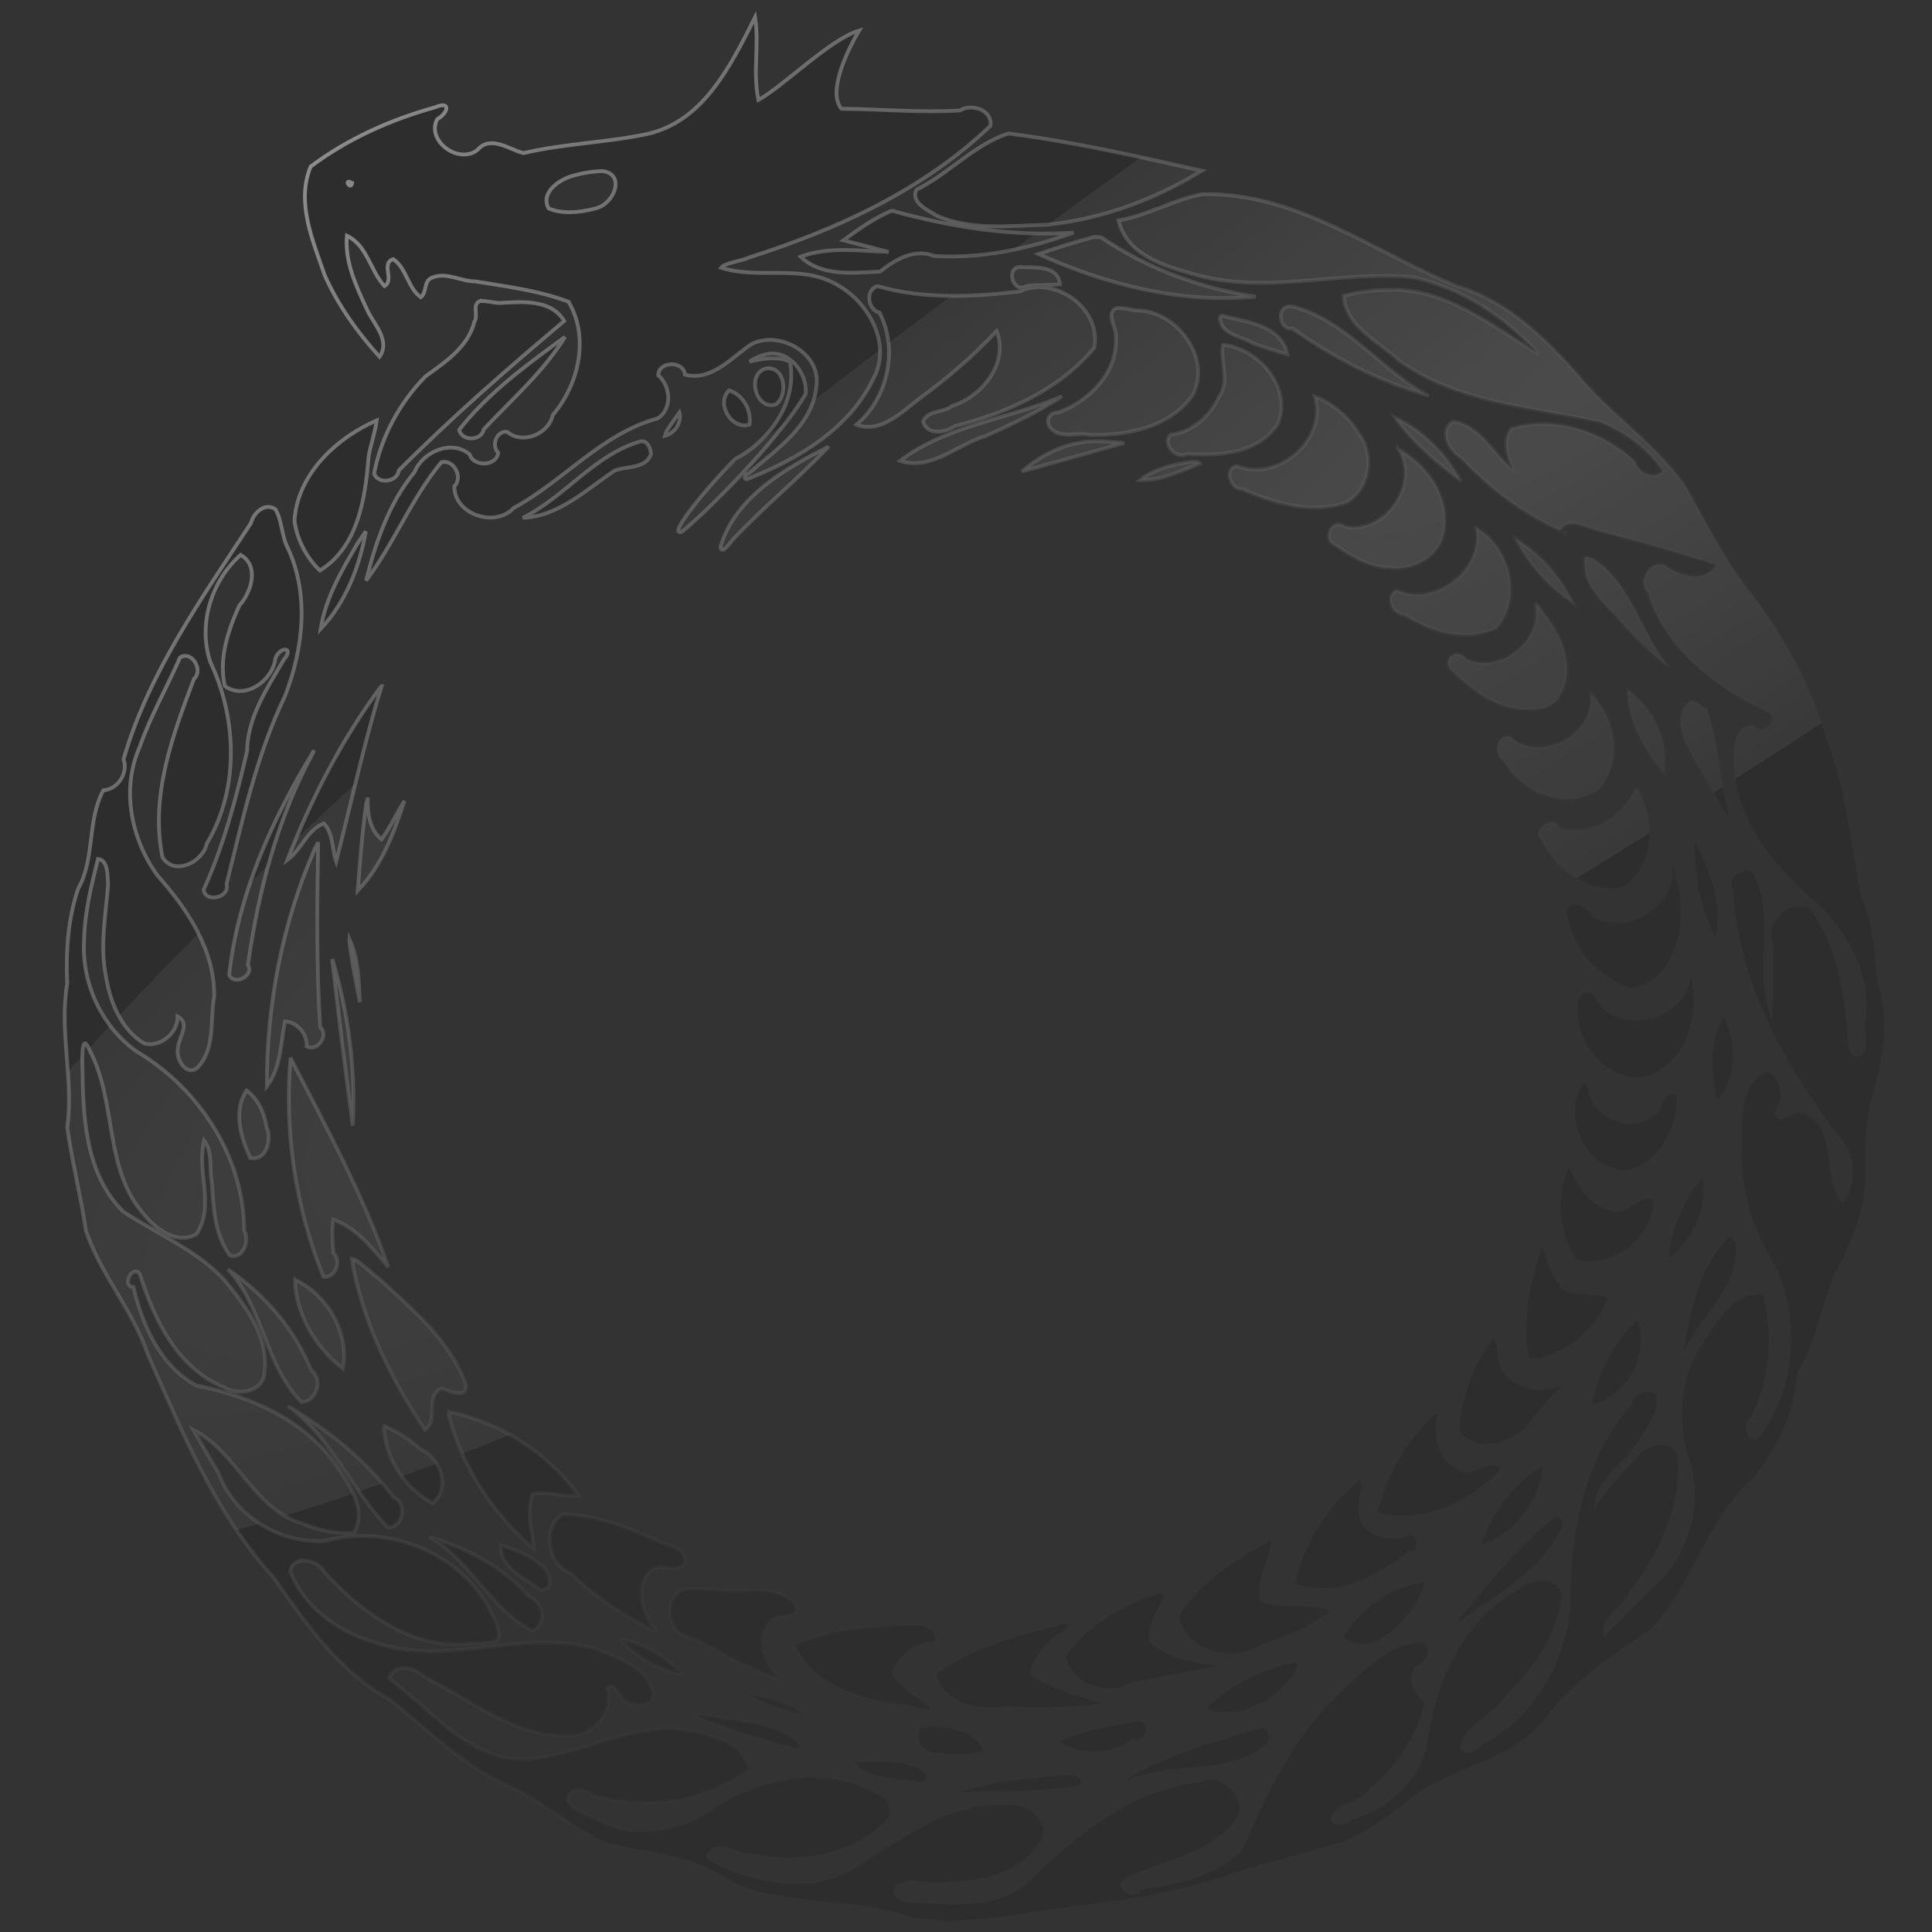 <svg version="1.1" viewBox="0 0 512 512" xmlns="http://www.w3.org/2000/svg" xmlns:xlink="http://www.w3.org/1999/xlink">
	<rect x="0" y="0" width="512" height="512" fill="#333333" stroke="none"/>
	<defs xmlns="http://www.w3.org/2000/svg">
        <linearGradient id="stroke" gradientTransform="rotate(45)">
            <stop offset="0%" stop-color="#fff" stop-opacity="0.6" />
            <stop offset="100%" stop-color="#333" stop-opacity="0" />
        </linearGradient>
        <radialGradient xmlns="http://www.w3.org/2000/svg" id="fill" gradientUnits="userSpaceOnUse" cy="100%" cx="100%" gradientTransform="skewX(-40) skewY(-40)">
            <stop xmlns="http://www.w3.org/2000/svg" offset="0%" stop-color="#fff" stop-opacity="1.0"/>
            <stop xmlns="http://www.w3.org/2000/svg" offset="100%" stop-color="#fff" stop-opacity="0.25"/>
            <animate xmlns="http://www.w3.org/2000/svg" repeatCount="indefinite" attributeName="cy" to="-100%" from="300%" dur="8000ms"/>
            <animate xmlns="http://www.w3.org/2000/svg" repeatCount="indefinite" attributeName="cx" to="-100%" from="300%" dur="8000ms"/>
        </radialGradient>
	</defs>
	<path d="m 171.814,35.454 c -10.932,2.343 -22.208,2.561 -33.099,5.13 -3.866,-1.012 -8.755,-4.851 -12.197,-0.826 -4.948,3.871 -13.624,-2.384 -10.672,-8.17 2.954,-1.656 3.733,-4.966 -0.504,-3.165 -11.793,3.286 -23.196,8.351 -33.016,15.728 -3.921,9.553 0.628,19.723 3.732,28.805 3.554,7.961 8.678,15.141 14.523,21.57 3.035,-4.422 -1.741,-8.793 -3.42,-12.684 -2.803,-6.069 -5.851,-12.512 -5.229,-19.381 5.416,2.573 6.177,9.257 9.951,13.355 2.775,-1.579 -1.098,-6.101 2.361,-7.141 3.57,2.481 3.773,7.578 7.285,10.102 1.686,-1.374 0.589,-4.534 3.225,-5.295 3.677,-1.436 7.417,1.119 11.169,1.074 8.323,1.386 16.834,2.399 24.759,5.41 5.63,9.508 2.678,21.996 -4.201,30.051 -1.068,5.026 -8.024,7.89 -12.064,4.439 -2.849,-0.412 -4.265,3.698 -2.371,5.531 -0.54,3.685 -6.559,3.803 -7.623,0.402 -4.772,-4.011 -12.441,-0.661 -14.559,4.715 -6.787,8.221 -10.255,18.546 -12.85,28.74 7.466,-9.912 11.991,-21.769 19.932,-31.348 3.333,-0.895 5.88,4.05 3.463,6.377 -0.076,7.472 10.846,11.058 15.73,5.729 13.213,-7.127 23.312,-19.731 38.188,-23.748 3.913,-2.533 3.378,-8.605 0.104,-11.404 0.099,-3.823 6.77,-3.912 7.102,-0.172 7.083,1.838 12.351,-4.598 17.605,-8.092 7.416,-3.773 18.639,2.466 17.214,11.282 -1.073,10.399 -10.608,16.583 -17.814,22.871 -1.515,0.38 -1.677,2.37 0.168,1.355 13.136,-5.246 26.471,-13.171 32.79,-26.414 4.857,-8.998 -1.213,-20.099 -9.468,-24.673 -9.388,-5.737 -20.935,-1.437 -30.949,-4.66 0.844,-1.262 5.426,-1.757 7.644,-2.789 23.153,-7.402 46.009,-17.839 63.751,-34.842 0.556,-4.226 -5.006,-5.932 -8.046,-4.048 -10.033,0.651 -21.404,-0.369 -31.442,-0.434 -4.095,-4.845 2.582,-17.253 4.677,-20.721 C 220.099,10.288 207.433,23.006 200.984,26.488 199.422,19.258 201.252,11.827 200.094,4.559 193.117,18.664 185.975,32.069 171.814,35.454 Z m 93.768,0.516 c -8.382,3.396 -14.634,10.328 -22.688,14.309 -1.686,3.366 3.061,5.414 5.323,6.864 9.215,4.109 19.625,2.616 29.394,2.406 14.505,-1.518 28.489,-6.715 40.891,-14.311 C 301.523,41.447 284.524,37.593 267.25,35.387 Z m -105.855,9.373 c 6.027,0.833 3.195,8.46 -1.664,9.835 -4.859,1.375 -9.621,1.445 -12.686,0.05 -2.321,-4.361 3.121,-7.684 6.163,-8.578 3.042,-0.894 5.665,-1.259 8.187,-1.307 z m -66.395,3.133 c -0.376,2.226 -2.532,-1.402 0,0 z m 225.246,2.998 c -7.639,1.434 -14.436,5.679 -22.123,6.932 1.967,8.921 11.874,12.044 19.625,14.158 19.145,5.744 39.032,-1.012 58.468,0.91 12.94,2.877 24.441,10.561 33.233,20.336 -12.307,-7.455 -24.707,-17.642 -39.93,-16.998 -3.976,5.93e-4 -7.921,0.639 -11.775,1.58 0.64,8.301 9.209,12.043 14.582,17.096 15.406,11.227 35.077,12.366 53.088,16.231 6.76,2.596 12.825,7.131 16.957,13.106 -2.326,2.447 -6.703,0.513 -7.396,-2.514 -8.568,-8.01 -21.309,-12.23 -32.783,-8.775 -2.561,3.202 -0.961,7.534 0.404,10.879 -5.291,-4.201 -8.54,-11.698 -15.857,-12.77 -4.059,2.502 -0.976,7.987 2.188,9.78 7.449,7.878 16.178,14.714 26.156,19.079 2.726,-3.919 7.418,-0.12 10.915,0.31 10.234,2.779 20.487,5.525 30.544,8.903 -3.081,5.086 -10.025,2.831 -13.864,-0.007 -4.012,-1.162 -7.063,4.354 -4.298,7.327 4.598,15.331 18.466,25.471 32.328,32.016 2.28,2.533 -2.386,5.851 -4.318,3.227 -4.721,-0.355 -5.573,5.51 -5.135,9.052 -0.122,15.493 10.634,28.26 21.756,37.844 8.762,8.068 15.038,20.024 12.955,32.185 -0.425,2.733 1.223,6.524 -1.018,8.574 -4.125,0.923 -3.529,-4.264 -3.686,-6.818 -1.205,-11.149 -3,-22.887 -9.888,-32.11 -5.217,-3.352 -12.403,3.584 -9.729,9.004 -0.117,6.702 0.111,13.416 -0.404,20.105 -5.339,-12.287 1.235,-26.478 -4.881,-38.574 -2.575,-2.583 -7.413,1.495 -5.363,4.482 1.434,25.111 14.478,47.785 29.693,67.133 2.883,4.726 2.793,11.243 -0.658,15.66 -5.799,-6.503 -1.253,-17.771 -8.967,-23.055 -2.804,-2.221 -5.406,0.615 -7.6,1.109 -3.251,-1.49 0.862,-4.922 -0.014,-7.426 -0.216,-2.127 -1.664,-5.455 -3.984,-5.29 -6.802,3.72 -6.127,12.636 -6.195,19.265 -0.678,11.675 3.22,23.219 9.469,32.958 5.987,14.513 4.717,32.41 -5.141,44.954 -3.416,1.225 -4.303,-4.43 -1.855,-5.955 5.005,-9.857 5.83,-21.532 3.145,-32.182 -7.128,-1.077 -11.542,6.023 -14.842,11.18 -7.407,9.611 -8.419,23.085 -4.032,34.193 2.659,11.903 -1.428,25.29 -11.15,32.901 -4.008,4.166 -8.263,8.095 -12.101,12.424 -1.441,-5.346 4.831,-7.91 6.744,-12.115 7.847,-10.27 13.931,-22.97 12.693,-36.198 -2.264,-4.736 -9.152,-2.481 -11.17,1.334 -4.145,3.73 -7.241,8.417 -10.988,12.514 0.579,-8.174 9.05,-12.089 12.566,-18.804 2.024,-3.144 4.636,-7.018 4.129,-10.743 -1.942,-2.215 -6.372,-0.829 -6.5,2.182 -13.298,14.878 -16.542,35.7 -16.464,54.975 -1.814,14.436 -10.061,28.551 -23.226,35.341 -1.089,2.157 -6.364,3.439 -5.936,-0.223 2.11,-5.454 8.37,-7.409 11.539,-12.103 7.438,-7.594 14.744,-16.956 15.271,-27.943 -1.897,-4.804 -8.528,-3.495 -11.546,-0.575 -15.012,7.961 -21.945,25.156 -24.091,41.196 -2.16,9.724 -10.676,16.787 -19.879,19.613 -1.67,1.992 -7.303,1.723 -5.072,-1.679 2.496,-3.018 7.062,-3.134 9.485,-6.317 7.308,-5.953 12.859,-14.236 14.915,-23.488 -3.759,-1.889 -5.447,-8.446 -0.777,-10.326 2.113,-1.311 2.442,-6.206 -1.014,-5.26 -9.974,1.286 -16.436,9.894 -23.498,16.118 -10.391,11.073 -17.008,24.968 -23.017,38.745 -6.851,7.423 -17.331,9.141 -26.816,10.725 -1.345,3.518 -7.904,-0.578 -4.52,-2.975 10.003,-5.247 23.207,-6.128 29.93,-16.305 2.771,-5.733 -4.865,-12.037 -10.209,-9.16 -18.221,1.978 -32.891,14.421 -45.49,26.754 -8.472,6.908 -20.059,5.707 -30.195,5.045 -2.417,0.544 -7.016,-1.758 -4.622,-4.445 4.089,-2.845 9.232,-0.06 13.78,-1.054 9.309,-0.219 20.333,-2.723 25.078,-11.597 1.573,-5.7 -5.191,-9.523 -10.143,-8.72 -15.222,-0.547 -27.753,9.46 -40.003,17.072 -8.933,5.24 -19.808,4.431 -29.319,1.368 -3.243,-0.954 -6.433,-2.23 -9.228,-4.157 -0.76,-3.538 4.376,-4.053 6.571,-2.591 13.642,3.971 30.374,3.08 40.745,-7.719 2.492,-2.745 -0.032,-6.259 -2.98,-7.156 -13.887,-7.769 -31.362,-3.805 -43.887,4.826 -8.653,5.344 -20.063,7.573 -29.33,2.395 -2.872,-1.432 -6.578,-2.495 -8.385,-5.162 0.026,-3.995 4.671,-3.506 6.857,-1.699 13.817,4.294 29.576,1.76 41.316,-6.709 -1.85,-7.323 -10.468,-9.077 -16.832,-10.369 -15.13,-1.984 -28.717,7.462 -43.583,7.805 -10.274,-0.324 -18.478,-7.265 -25.675,-13.858 -3.024,-2.607 -6.07,-5.188 -9.218,-7.644 1.417,-4.398 7.243,-2.744 9.678,-0.234 12.533,6.184 24.553,16.396 39.348,15.348 5.664,-0.712 10.638,-6.859 8.644,-12.557 2.573,-2.276 3.392,3.346 5.775,3.822 2.4,1.402 7.257,0.485 6.303,-3.101 -2.01,-6.741 -9.718,-8.79 -15.482,-11.207 -18.574,-5.204 -37.817,4.463 -56.377,-1.097 -10.181,-2.625 -20.163,-9.143 -24.043,-19.288 0.512,-4.457 7.025,-3.279 8.728,-0.207 9.514,10.472 22.396,20.356 37.301,19.415 2.925,-0.597 6.478,0.232 9.006,-1.233 0.901,-3.123 -1.676,-6.178 -2.803,-9.013 -8.302,-14.516 -26.951,-21.512 -42.91,-17.118 -11.993,0.924 -24.226,-6.567 -28.36,-17.954 l -6.7,-11.463 c 11.727,5.949 16.059,21.295 29.285,24.961 4.157,1.786 8.719,2.59 13.236,2.391 3.749,-6.299 -1.394,-13.115 -4.832,-18.268 -8.599,-11.951 -22.919,-18.082 -36.925,-20.851 -9.562,-5.243 -14.206,-15.984 -16.636,-26.115 -3.249,-0.11 -0.186,-6.135 1.727,-3.383 3.725,11.997 9.953,24.954 22.298,29.972 3.845,2.502 10.846,1.138 10.752,-4.35 1.064,-9.341 -5.22,-17.468 -10.82,-24.252 -7.446,-7.926 -17.779,-12.05 -26.637,-17.956 -10.076,-10.014 -10.673,-25.21 -10.807,-38.548 -0.136,-2.56 -0.169,-9.42 2,-3.943 7.202,13.719 3.595,31.539 14.553,43.543 3.126,3.874 8.768,7.858 13.738,4.861 4.845,-7.52 -0.089,-16.586 1.961,-24.688 2.388,3.136 1.261,7.487 2.047,11.153 0.402,6.597 0.701,13.719 4.753,19.265 3.613,1.122 5.317,-4.018 3.803,-6.621 -0.036,-19.47 -11.936,-37.614 -28.439,-47.406 -9.415,-6.67 -14.722,-18.225 -13.993,-29.703 0.176,-7.261 1.919,-14.358 3.696,-21.364 2.788,0.344 2.48,4.642 2.686,6.834 -0.613,7.875 -2.138,15.781 -0.688,23.675 1.085,7.009 3.946,14.748 10.338,18.453 4.281,0.996 8.827,-2.829 8.773,-7.184 3.655,1.912 -0.105,5.936 0.023,8.834 -0.411,2.74 2.473,7.217 5.319,4.643 4.741,-5.038 3.179,-12.544 4.349,-18.794 0.174,-12.35 -7.137,-23.125 -14.997,-32.006 -7.063,-9.652 -9.745,-22.96 -4.759,-34.132 2.862,-8.199 7.212,-15.755 10.682,-23.693 3.158,-1.996 6.276,3.431 3.717,5.652 -5.663,14.963 -11.662,31.052 -8.352,47.273 3.13,5.08 10.716,1.286 11.72,-3.592 8.685,-14.531 8.044,-33.155 0.934,-48.176 -3.32,-9.929 0.268,-21.507 8.052,-28.351 5.077,2.92 2.846,9.925 -0.331,13.415 -2.993,6.609 -5.501,14.018 -3.853,21.327 5.336,3.877 12.678,-1.429 13.369,-7.289 1.168,-3.285 5.224,-3.15 2.266,0.308 -4.377,7.534 -9.622,15.244 -9.738,24.283 -2.92,12.497 -6.18,25.011 -11.52,36.725 0.654,3.632 7.045,1.922 6.064,-1.52 4.219,-16.897 7.896,-34.106 15.511,-49.886 4.901,-12.644 6.561,-27.422 0.367,-39.937 -1.292,-3.055 -1.271,-6.739 -2.938,-9.525 -2.785,-1.917 -5.801,1.028 -6.456,3.672 -12.974,19.811 -27.088,39.556 -33.763,62.58 1.323,3.598 -1.518,8.038 -5.371,8.238 -4.346,8.102 -2.129,18.045 -6.662,26.093 -2.748,8.102 -3.255,16.754 -2.906,25.196 -2.141,12.631 1.768,25.401 0.008,38.046 1.281,9.169 3.595,18.191 4.938,27.331 3.885,11.7 12.501,21.116 16.406,32.827 9.165,20.599 17.811,42.09 33.231,58.961 8.596,12.3 17.578,25.21 31.054,32.579 10.436,8.329 19.996,18.249 32.622,23.292 8.219,4.146 15.404,10.189 23.535,14.36 11.529,3.226 24.524,3.065 34.403,10.659 14.693,6.504 31.428,3.737 46.46,9.019 15.461,3.289 31.006,-1.449 46.399,-2.888 13.505,-1.75 27.059,-3.84 39.892,-8.562 9.455,-3.185 19.294,-5.1 28.759,-8.183 8.3,-3.171 14.942,-9.245 22.025,-14.337 11.275,-6.198 25.574,-8.777 33.176,-20.145 7.325,-8.898 16.952,-15.46 26.47,-21.734 11.443,-11.789 14.885,-29.238 27.306,-40.262 6.499,-7.944 11.168,-17.703 11.794,-28.051 5.742,-8.609 6.147,-19.36 11.088,-28.322 4.21,-8.279 7.68,-17.293 6.817,-26.756 -0.351,-7.482 0.868,-14.866 2.998,-22.013 2.245,-8.602 3.212,-17.833 0.335,-26.395 -0.959,-7.417 -0.827,-15.209 -4.205,-22.059 -2.819,-13.867 -4.011,-28.152 -9.075,-41.473 -4.24,-15.346 -12.139,-29.456 -22.086,-41.818 -5.949,-8.033 -10.422,-16.996 -15.288,-25.673 -7.98,-11.737 -20.35,-19.422 -29.237,-30.386 -8.641,-9.677 -18.535,-19.03 -31.257,-22.846 -22.221,-8.915 -42.781,-25.067 -67.799,-24.43 z m -82.645,4.523 c -4.47,1.971 -8.483,4.799 -12.4,7.684 l 11.941,3.062 c -7.749,-0.202 -15.835,-1.505 -23.287,1.287 5.593,5.351 13.969,4.247 21.021,3.938 3.958,-3.165 9.163,-6.243 14.318,-4.149 12.612,0.806 25.195,-1.914 37.009,-6.176 -16.217,1.111 -32.485,-1.427 -48.08,-5.783 z m 53.918,6.814 c -4.937,1.305 -9.8,2.871 -14.637,4.506 17.947,8.108 37.782,13.213 57.58,11.281 -14.585,-2.15 -28.763,-7.402 -40.986,-15.686 -0.64,-0.168 -1.304,-0.099 -1.957,-0.102 z m -19.822,7.945 c -3.716,0.692 -1.209,7.214 2,5.072 2.94,-0.42 5.924,-0.179 8.871,-0.508 -0.485,-5.278 -7.2,-4.312 -10.871,-4.564 z m -37.943,5.229 c -2.872,1.392 -1.892,6.163 1.021,6.881 5.009,9.756 2.199,22.682 -6.17,29.689 6.424,2.412 11.954,-3.272 16.599,-6.825 7.379,-5.37 14.35,-11.326 20.581,-18.003 3.297,8.465 -3.846,17.343 -11.752,19.818 -2.293,1.924 -6.445,1.015 -7.764,4.158 1.049,3.777 5.974,2.97 8.451,1.248 13.781,-3.537 27.65,-9.602 36.934,-20.777 2.136,-10.335 -10.524,-19.336 -19.799,-14.932 -12.476,1.447 -25.39,2.122 -37.596,-1.404 z m -104.947,3.816 c -2.117,0.962 -0.262,3.817 -1.421,5.474 -1.64,6.721 -7.779,10.711 -12.986,14.504 -6.895,7.024 -11.736,16.069 -13.589,25.743 1.116,2.909 6.172,2.213 6.541,-0.857 13.895,-13.966 28.753,-26.924 43.82,-39.602 -3.522,-5.893 -11.347,-5.072 -17.206,-4.753 -1.726,-0.108 -3.416,-0.643 -5.159,-0.508 z m 214.123,1.412 c -3.166,0.761 -1.98,6.474 1.258,5.836 10.99,7.872 23.214,14.102 36.213,17.883 -12.85,-6.745 -21.756,-20.021 -36.273,-23.723 z m -45.486,0.436 c -2.928,1.672 0.362,5.33 -0.062,7.903 0.537,9.132 -7.189,16.938 -15.345,19.782 -2.601,-0.164 -3.518,2.908 -1.6,4.447 2.788,2.488 6.646,0.713 9.953,1.461 9.949,0.27 21.54,-1.992 27.483,-10.745 4.93,-10.06 -4.656,-22.387 -15.322,-22.245 -1.689,-0.283 -3.382,-0.719 -5.108,-0.604 z m 27.549,2.869 c 0.395,4.136 5.616,4.566 8.516,6.359 3.053,1.198 6.199,2.133 9.354,3.02 -1.329,-6.924 -9.4,-8.44 -15.19,-9.695 -0.755,-0.052 -2.924,-1.231 -2.679,0.316 z m -177.252,7.443 c -8.804,6.487 -17.592,13.303 -24.375,21.949 0.679,3.09 5.918,2.971 6.494,-0.137 7.416,-7.931 15.777,-15.194 21.535,-24.488 -1.218,0.892 -2.436,1.784 -3.654,2.676 z m 177.922,-0.068 c -0.453,4.429 1.938,9.267 -0.992,13.287 -2.271,5.116 -7.056,9.339 -12.736,9.996 -2.48,2.51 1.52,6.728 4.344,5.123 8.478,0.595 18.915,-0.08 24.053,-7.916 3.949,-9.589 -5.003,-20.004 -14.518,-21.01 z m -120.676,1.939 c -1.67,0.343 -3.254,1.052 -4.672,1.99 3.453,-0.812 7.342,-1.493 10.686,-0.016 2.155,10.701 -5.378,20.953 -14.443,25.836 -5.956,5.744 -18.551,20.597 -14.277,19.331 5.118,-3.857 25.357,-23.729 32.904,-36.602 0.471,-5.462 -4.312,-11.667 -10.197,-10.539 z m -0.102,3.793 c -5.487,1.047 -3.106,11.191 2.316,9.566 3.367,-2.315 2.607,-10.023 -2.316,-9.566 z m -10.221,6.084 c -3.186,3.536 1.049,10.334 5.639,8.801 0.586,-3.692 -1.712,-7.893 -5.389,-9.041 z m 85.01,2.672 c -13.233,4.984 -27.95,7.011 -39.486,15.732 8.17,2.73 15.117,-4.254 22.482,-6.499 7.029,-3.084 13.973,-6.424 20.436,-10.585 z m 70.562,-0.816 c 2.951,11.21 -10.232,22.31 -20.83,17.91 -3.589,0.769 -1.574,6.464 1.57,6.15 8.466,3.827 18.418,6.67 27.527,3.557 6.563,-3.668 7.542,-13.191 2.955,-18.816 -2.617,-4.26 -6.754,-7.472 -11.369,-9.322 l 0.146,0.521 z m -169.457,5.107 c -0.983,1.467 -2.566,3.324 -2.902,4.816 2.546,-0.648 4.553,-3.546 3.838,-6.15 -0.312,0.445 -0.624,0.889 -0.936,1.334 z m 191.477,1.252 c 4.649,6.07 10.551,11.017 16.59,15.645 -3.878,-7.256 -9.99,-13.364 -17.434,-16.928 0.281,0.428 0.562,0.855 0.844,1.283 z m -272.723,0.404 c -9.933,4.903 -19.185,14.16 -19.818,25.739 0.702,4.957 3.134,9.636 6.73,13.113 10.181,-6.299 12.05,-19.274 12.899,-30.207 0.554,-3.217 1.722,-6.304 2.14,-9.547 -0.65,0.301 -1.301,0.602 -1.951,0.902 z m 71.83,4.662 c -12.198,3.539 -19.989,14.714 -31.141,20.24 9.628,-0.41 16.857,-7.591 24.418,-12.574 3.212,-1.169 8.04,-0.375 9.543,-4.254 -0.04,-1.507 -0.925,-3.815 -2.82,-3.412 z m 118.199,0.072 c -6.344,0.699 -12.287,3.692 -17.051,7.873 9.046,-2.515 18.091,-5.03 27.137,-7.545 -3.353,-0.218 -6.727,-0.653 -10.086,-0.328 z m -71.92,3.156 c -10.366,5.507 -21.489,12.764 -25.029,24.639 0.19,2.5 2.6,-1.12 3.262,-1.846 8.095,-8.615 17.301,-16.091 25.419,-24.676 -1.217,0.628 -2.435,1.255 -3.652,1.883 z m 154.562,-1.23 c 5.869,9.075 -3.428,22.721 -14.025,20.598 -2.909,-2.229 -5.72,1.738 -3.699,4.227 4.433,2.917 9.264,6.366 14.932,6.634 6.689,0.972 14.459,-3.121 15.046,-10.396 1.203,-8.823 -4.939,-17.017 -12.254,-21.062 z m -54.875,3.381 c -4.739,0.738 -9.699,1.763 -13.525,4.848 5.607,0.202 10.743,-2.396 15.838,-4.369 -0.588,-0.654 -1.537,-0.445 -2.312,-0.479 z m 75.568,18.051 c 1.725,10.918 -11.344,20.715 -21.332,15.953 -2.887,1.744 -0.872,6.686 2.27,6.578 7.03,4.623 16.409,7.294 24.406,3.562 7.082,-7.976 3.549,-21.638 -5.432,-26.627 z m -296.25,3.248 c -4.241,7.203 -8.641,14.624 -9.998,23.002 6.639,-7.059 10.269,-16.419 11.961,-25.842 -0.654,0.947 -1.309,1.893 -1.963,2.84 z m 319.654,-2.502 c 1.11,0.341 -0.761,-0.508 0,0 z m -12.875,1.828 c 3.514,6.861 8.859,12.754 15.295,16.988 -3.373,-7.044 -8.732,-13.157 -15.396,-17.254 z m 18.289,4.715 c -1.221,8.108 6.555,13.198 11.039,18.74 3.518,3.832 7.262,7.485 11.467,10.563 -7.744,-8.83 -9.87,-21.974 -20.084,-28.719 -0.826,-0.107 -1.545,-0.902 -2.422,-0.584 z m -13.229,12.221 c 2.272,9.67 -9.247,18.938 -18.23,14.758 -2.26,-3.008 -6.634,-0.382 -4.042,2.81 4.774,4.472 10.139,9.175 16.937,10.203 4.431,0.78 10.389,0.75 12.336,-4.191 3.547,-7.117 -0.06,-15.294 -4.67,-20.971 -0.702,-0.851 -1.268,-2.259 -2.332,-2.609 z m -305.834,21.998 c -10.449,14.038 -18.468,29.748 -24.857,46.002 3.776,-2.689 5.166,-7.951 9.693,-9.711 2.557,2.747 2.116,6.774 3.268,10.115 3.987,-15.48 7.292,-31.144 12.02,-46.426 z m 330.383,2.514 c 0.502,7.852 4.895,14.742 9.656,20.742 1.434,-8.477 -2.616,-17.45 -9.627,-22.324 -0.01,0.527 -0.019,1.055 -0.029,1.582 z m -9.863,-0.24 c 1.095,10.476 -13.574,18.276 -21.424,11 -3.541,-0.679 -4.19,4.945 -1.533,6.398 4.557,8.432 16.619,13.507 25.039,7.637 6.798,-7.127 4.594,-19.19 -2.141,-25.572 z m 26.408,1.543 c -4.238,3.194 -2.317,9.577 -0.009,13.465 3.412,5.963 6.715,11.992 10.339,17.834 -2.355,-9.597 -2.726,-19.62 -5.846,-29.039 -1.514,-0.661 -2.67,-2.527 -4.484,-2.26 z M 83.053,199.146 c -10.983,18.099 -20.001,37.956 -22.326,59.199 1.32,3.042 6.758,0.249 4.992,-2.6 2.75,-19.703 7.901,-39.324 17.545,-56.84 z m 350.375,9.566 c -3.192,7.395 -12.063,13.57 -20.307,10.533 -1.506,-3.528 -7.525,0.772 -4.604,3.309 3.752,7.741 12.164,14.258 21.131,12.693 8.443,-4.678 9.123,-16.426 5.232,-24.334 -0.23,-0.759 -0.506,-2.102 -1.453,-2.201 z m -336.354,4.197 c -1.114,7.68 -1.668,15.424 -2.277,23.156 6.344,-6.563 9.625,-15.307 12.387,-23.834 -2.131,3.339 -3.738,7.001 -6.111,10.186 -3.193,-2.648 -3.745,-7.124 -3.617,-11.018 z m 352.041,10.492 c -0.266,8.625 1.604,17.32 5.498,25.027 1.878,-8.758 -1.242,-17.673 -5.484,-25.26 z m -365.762,1.672 c -8.601,19.745 -12.718,41.329 -12.65,62.836 3.804,-4.908 3.63,-11.404 4.83,-17.209 3.27,0.178 5.919,3.376 5.727,6.6 2.809,1.581 6.05,-2.98 3.594,-5.1 -1.015,-16.309 -0.806,-32.658 -0.531,-48.986 -0.323,0.62 -0.646,1.24 -0.969,1.859 z m 359.949,5.324 c 0.316,10.125 -12.504,17.871 -21.217,12.496 -1.022,-2.451 -5.329,-4.615 -7.049,-1.787 0.951,9.5 8.306,18.397 17.558,20.664 8.724,-1.169 12.524,-11.039 12.868,-18.807 0.258,-4.461 -0.56,-8.95 -2.174,-13.107 l 0.014,0.541 z M 92.57,249.383 c 0.646,5.439 1.731,10.813 2.809,16.18 -0.307,-5.634 -0.363,-11.495 -2.768,-16.719 z m -4.48,5.303 c 1.655,14.547 3.469,29.076 5.385,43.592 0.858,-14.882 -1.151,-29.867 -5.408,-44.133 l 0.023,0.54 z m 359.83,4.551 c -1.294,11.495 -19.769,15.763 -25.18,5.139 -2.067,-3.338 -5.588,-0.342 -4.56,2.743 -0.673,9.851 8.788,20.691 19.084,17.856 9.877,-4.121 13.416,-16.571 10.724,-26.275 l -0.068,0.537 z m 8.203,11.518 c -3.337,6.395 -2.446,13.918 -1.078,20.717 5.483,-5.89 5.086,-15.077 1.812,-21.959 -0.245,0.414 -0.49,0.828 -0.734,1.242 z m -379.146,9.92 c -1.632,19.555 1.368,39.477 8.723,57.672 3.286,0.522 4.894,-4.344 2.637,-6.391 -0.145,-2.911 -0.499,-5.856 0.014,-8.752 6.252,2.22 10.378,7.73 14.551,12.568 -6.679,-19.214 -16.473,-37.11 -25.777,-55.133 z m 342.24,7.104 c -5.384,8.839 1.741,23.049 12.474,22.334 8.266,-2.555 13.126,-11.618 12.627,-19.957 -3.854,-1.442 -3.358,4.521 -6.162,5.68 -6.186,4.736 -16.306,0.528 -17.221,-7.24 -0.236,-0.775 -1.16,-2.603 -1.719,-0.817 z m -354.518,2.238 c -2.682,5.422 -0.768,11.687 1.611,16.842 4.43,0.926 5.783,-5.118 4.316,-8.264 -0.565,-3.668 -2.187,-7.4 -5.285,-9.611 z M 415.189,310.908 c -2.855,7.482 -1.837,16.311 2.674,22.932 9.742,2.442 20.327,-6.079 20.266,-16.066 -4.527,-1.046 -7.855,5.753 -12.392,2.613 -5.135,-1.391 -7.788,-6.514 -9.916,-10.953 -0.21,0.492 -0.421,0.983 -0.631,1.475 z m 35.027,2.436 c -4.643,5.691 -7.275,12.861 -7.969,20.137 6.276,-4.946 10.236,-13.177 8.977,-21.215 -0.336,0.359 -0.672,0.719 -1.008,1.078 z m 7.949,14.557 c -8.021,8.065 -10.152,19.723 -12.096,30.477 4.269,-9.463 14.291,-16.65 14.051,-27.85 -0.224,-1.042 -0.537,-2.76 -1.955,-2.627 z m -50.025,4.414 c -3.053,8.845 -4.481,18.412 -2.982,27.711 9.366,-0.366 17.257,-7.431 20.91,-15.719 -4.061,-2.741 -11.013,0.782 -13.406,-4.684 -2.078,-2.623 -3.008,-5.9 -3.887,-9.07 z m -314.465,3.857 c 3.071,15.427 10.236,29.726 18.926,42.723 3.855,-2.564 -0.235,-9.143 4.529,-10.984 1.901,0.882 6.871,2.834 6.307,-0.988 -4.1,-11.657 -14.073,-19.741 -22.805,-27.926 -2.238,-1.56 -5.937,-5.36 -7.371,-5.399 0.138,0.858 0.276,1.717 0.414,2.575 z m -32.191,1.359 c 8.295,10.095 9.08,24.479 18.307,33.963 4.139,0.242 5.927,-6.056 2.705,-8.369 -4.38,-10.918 -12.418,-20.148 -22.104,-26.721 z m 16.768,3.369 c 0.901,8.62 5.81,16.53 12.609,21.785 1.784,-9.526 -4.07,-19.403 -12.615,-23.539 z m 354.699,9.84 c -5.719,5.822 -9.496,13.446 -10.928,21.463 9.242,-2.38 15.117,-13.348 11.932,-22.354 -0.335,0.297 -0.669,0.594 -1.004,0.891 z m -37.244,4.273 c -5.603,6.712 -8.304,15.527 -8.965,24.17 4.723,6.315 14.691,3.279 18.594,-2.434 2.93,-3.16 5.432,-6.715 8.627,-9.629 -6.226,2.943 -16.084,0.461 -16.966,-7.283 -0.427,-1.381 0.206,-4.237 -1.29,-4.824 z M 77.482,373.414 c 10.665,8.515 15.955,21.626 25.26,31.365 4.114,0.28 5.288,-6.5 1.586,-7.939 -7.439,-9.963 -17.349,-17.815 -27.967,-24.156 z m 41.494,1.926 c 3.672,13.66 11.817,25.937 22.494,35.145 -0.48,-4.8 -2.046,-9.801 -0.312,-14.527 4.048,-0.874 8.094,0.791 12.16,0.406 -8.104,-11.352 -20.627,-19.394 -34.281,-22.184 -0.02,0.387 -0.04,0.773 -0.06,1.16 z m 261.467,-0.619 c -7.747,6.808 -12.841,16.255 -15.361,26.18 11.994,2.911 24.55,-2.878 32.66,-11.629 -3.528,-3.323 -7.843,3.369 -11.498,-0.011 -5.279,-2.368 -6.698,-9.193 -5.275,-14.349 -0.133,-0.131 -0.332,-0.242 -0.525,-0.191 z m -278.67,3.736 c 0.37,8.29 5.624,15.942 12.832,19.881 5.155,-3.855 2.03,-12.281 -3.295,-14.367 -2.711,-2.575 -5.95,-4.539 -9.367,-6.027 l -0.17,0.514 z m 305.494,11.059 c -6.859,4.769 -12.068,11.845 -14.605,19.803 8.717,-3.011 15.362,-11.395 16.037,-20.629 -0.477,0.275 -0.954,0.551 -1.432,0.826 z m -47.08,2.891 c -8.456,6.876 -14.564,16.688 -16.986,27.342 10.74,3.657 21.988,-1.941 30.104,-8.809 3.352,1.033 2.036,-6.108 -0.674,-3.711 -5.095,1.907 -13.256,-0.952 -12.531,-7.371 -0.68,-2.291 1.462,-5.647 0.088,-7.451 z m -211.486,9.121 c -5.246,3.895 -3.333,13.147 2.555,15.393 6.641,6.383 14.435,11.466 22.662,15.561 -3.39,-4.452 -6.192,-11.905 -1.322,-16.342 2.585,-2.155 7.26,1.277 8.881,-2.146 0.366,-4.384 -5.351,-4.337 -8.079,-5.999 -7.653,-3.433 -15.718,-6.571 -24.218,-6.72 l -0.478,0.254 z m 263.516,0.508 c -10.194,8.013 -18.296,18.245 -26.352,28.307 10.15,-7.555 22.529,-13.778 28.129,-25.785 0.128,-1.069 -0.461,-2.676 -1.777,-2.521 z m -297.502,5.811 c 10.217,6.468 15.528,18.466 26.242,24.305 4.16,-1.355 3.044,-7.615 -0.602,-8.857 -6.935,-7.951 -16.584,-13.129 -26.654,-15.948 0.338,0.167 0.676,0.333 1.014,0.5 z m 221.779,0.555 c -9.198,4.966 -18.466,10.886 -24.057,19.99 2.059,9.299 14.524,12.456 21.878,7.367 6.517,-1.829 12.795,-4.694 18.169,-8.845 -5.946,-2.19 -12.525,-0.291 -18.479,-2.443 -1.434,-5.612 2.416,-10.659 2.873,-16.119 z m -203.775,1.611 c 0.282,5.925 6.58,8.215 10.592,11.367 3.98,0.022 2.205,-5.617 -0.254,-6.785 -2.84,-2.667 -6.677,-3.781 -10.242,-5.115 l -0.096,0.532 z m 244.629,9.355 c -8.826,1.226 -16.844,6.813 -21.281,14.508 4.877,4.319 11.79,0.135 15.176,-4.104 2.971,-2.876 5.105,-6.53 6.482,-10.41 z m -195.047,1.764 c -6.58,0.576 -5.964,11.613 0.137,12.568 8.299,3.541 15.857,8.822 24.627,11.229 -5.159,-3.348 -7.576,-12.562 -1.674,-16.334 1.786,-0.617 6.972,-0.008 5.228,-3.248 -4.619,-5.713 -12.685,-3.1 -18.972,-3.905 -3.106,-0.279 -6.228,-0.419 -9.346,-0.31 z m 124.785,1.113 c -9.497,3.116 -18.688,8.372 -24.607,16.621 1.307,7.45 11.15,10.737 17.281,6.965 7.506,-1.394 15.008,-2.811 22.506,-4.252 -6.217,-1.108 -13.109,-1.942 -17.84,-6.582 -0.387,-4.399 2.107,-8.295 4.156,-11.977 -0.277,-0.517 -0.89,-0.955 -1.496,-0.775 z m -25.105,8.121 c -11.718,3.053 -23.93,5.94 -33.854,13.248 2.022,7.571 11.283,10.016 18.174,8.598 8.57,0.541 17.183,0.211 25.707,-0.807 -6.5,-2.015 -13.358,-3.571 -18.99,-7.586 0.804,-5.637 5.376,-9.768 10.07,-12.473 -0.035,-0.516 -0.507,-1.235 -1.107,-0.98 z m -38.92,0.311 c -10.969,0.339 -22.352,0.651 -32.49,5.35 4.99,10.869 17.798,14.237 28.654,15.671 1.862,0.167 9.98,2.521 5.93,-0.242 -3.214,-2.302 -6.463,-4.656 -8.988,-7.734 1.603,-4.881 6.322,-8.531 11.441,-8.895 0.705,-2.56 -2.307,-4.438 -4.547,-4.15 z m -78.088,4.252 c 4.093,4.396 9.574,7.506 15.48,8.645 -4.055,-4.689 -9.731,-7.956 -15.838,-9.051 l 0.357,0.406 z m 177.996,5.752 c -8.728,1.721 -16.998,5.933 -23.324,12.217 9.521,3.071 20.041,-2.908 24.297,-11.527 -0.081,-0.418 -0.524,-0.856 -0.973,-0.689 z m -144.789,8.35 c 4.723,2.733 9.958,4.574 15.357,5.373 -4.672,-3.148 -10.222,-4.582 -15.689,-5.627 z m -14.324,5.51 c 7.574,3.154 15.459,5.621 23.36,7.84 2.694,0.761 7.531,2.013 3.367,-1.233 -6.35,-5.152 -15.067,-4.667 -22.666,-6.376 -1.345,-0.168 -2.704,-0.299 -4.061,-0.231 z m 117.859,1.648 c -7.071,1.203 -14.319,2.238 -20.852,5.369 5.845,3.845 14.072,3.365 19.533,-0.961 2.775,2.397 4.891,-4.815 1.318,-4.408 z m -57.422,1.709 c -2.832,3.039 1.452,7.687 4.935,6.443 3.786,0.706 7.706,0.61 11.473,-0.168 -2.645,-6.119 -10.781,-6.932 -16.408,-6.275 z m 89.76,0.102 c -12.811,3.852 -26.045,7.315 -37.359,14.732 12.049,-6.659 27.721,-1.559 38.869,-10.447 1.113,-1.332 0.774,-4.594 -1.51,-4.285 z m -107.379,9.383 c 4.602,4.75 11.745,3.436 17.58,5.072 3.191,-1.31 -0.796,-4.665 -2.885,-4.525 -4.796,-1.248 -9.79,-1.065 -14.701,-1.088 l 0.006,0.541 z m 55.15,3.098 c -9.27,0.913 -18.716,1.489 -27.588,4.559 10.734,-0.897 21.643,0.225 32.248,-2.047 0.366,-2.609 -2.905,-2.665 -4.66,-2.512 z" fill="url(#fill)" fill-opacity="0.12" stroke="url(#stroke)"/>
</svg>
